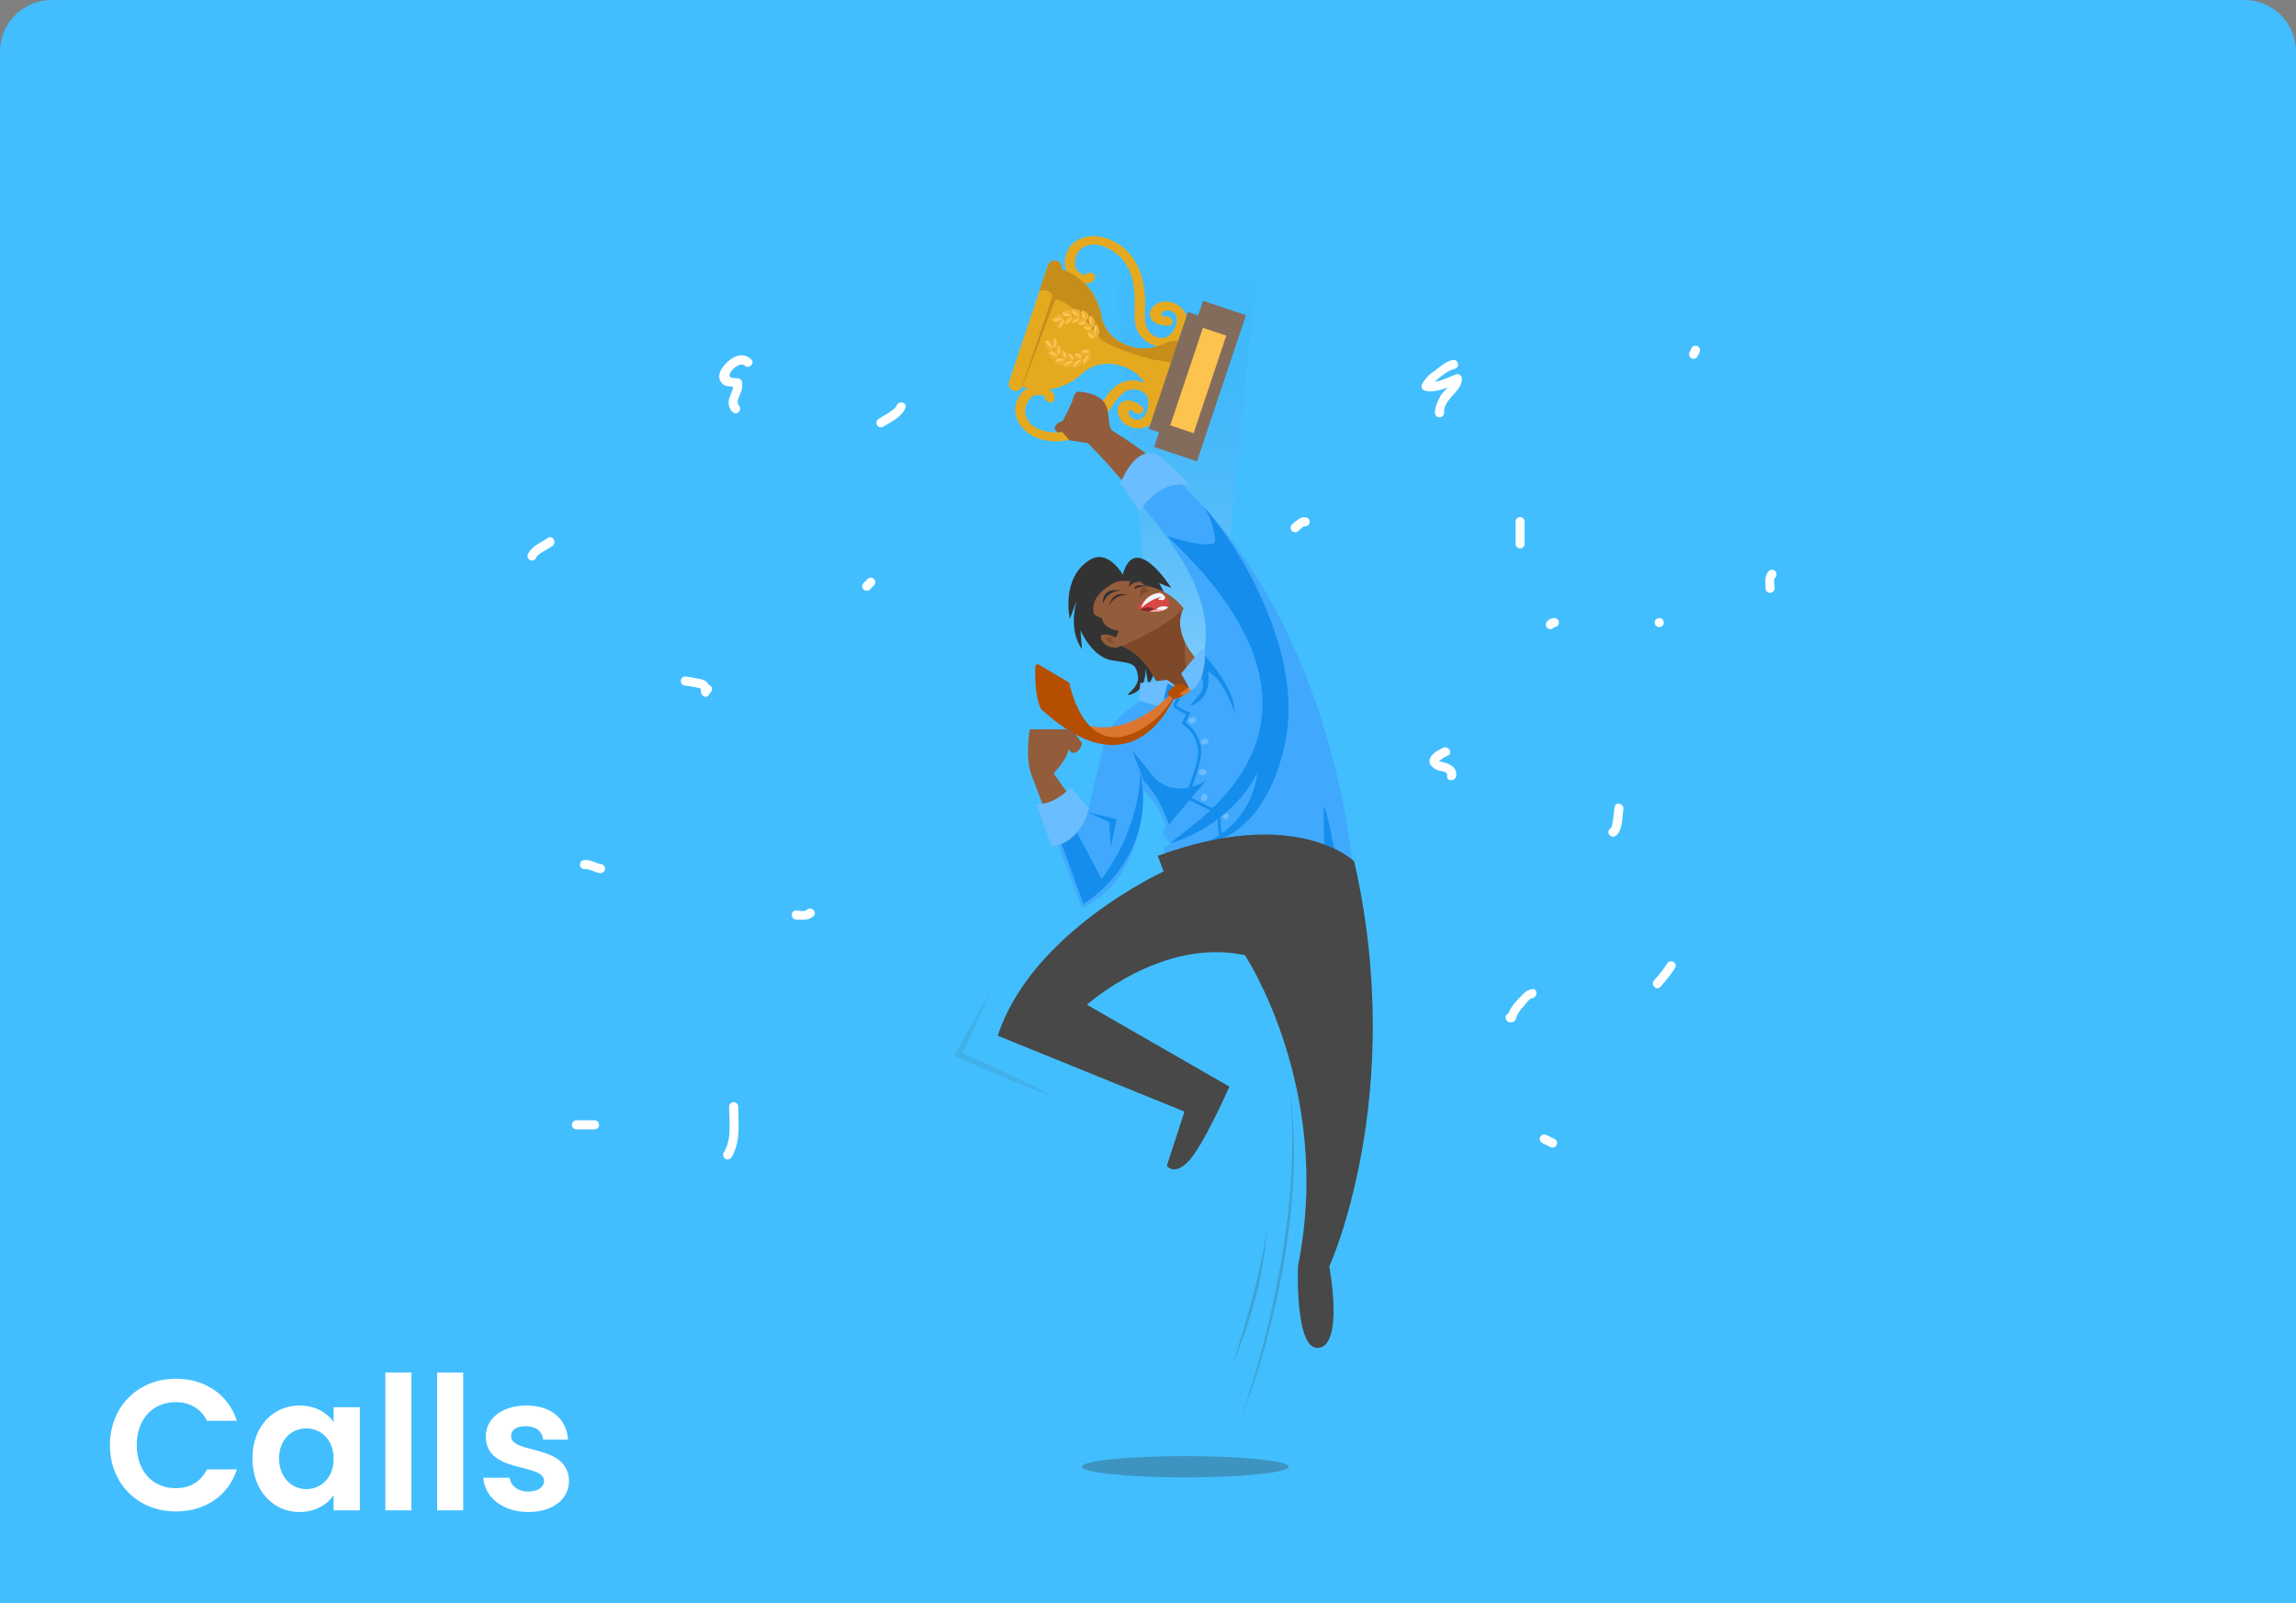 <svg width="222" height="155" viewBox="0 0 222 155" fill="none" xmlns="http://www.w3.org/2000/svg">
<rect x="0" y="0" width="222" height="155" fill="#808080" stroke="none"/>
<path d="M0 5C0 2.239 2.239 0 5 0H217C219.761 0 222 2.239 222 5V155H0V5Z" fill="#42BEFE"/>
<path d="M10.63 139.7C10.63 143.462 13.384 146.108 17.002 146.108C19.792 146.108 22.06 144.632 22.906 142.04H20.008C19.414 143.264 18.334 143.858 16.984 143.858C14.788 143.858 13.222 142.238 13.222 139.7C13.222 137.144 14.788 135.542 16.984 135.542C18.334 135.542 19.414 136.136 20.008 137.342H22.906C22.06 134.768 19.792 133.274 17.002 133.274C13.384 133.274 10.63 135.938 10.63 139.7ZM24.41 140.978C24.41 144.092 26.426 146.162 28.946 146.162C30.53 146.162 31.664 145.406 32.258 144.542V146H34.796V136.028H32.258V137.45C31.664 136.622 30.566 135.866 28.964 135.866C26.426 135.866 24.41 137.864 24.41 140.978ZM32.258 141.014C32.258 142.904 30.998 143.948 29.612 143.948C28.262 143.948 26.984 142.868 26.984 140.978C26.984 139.088 28.262 138.08 29.612 138.08C30.998 138.08 32.258 139.124 32.258 141.014ZM37.258 146H39.778V132.68H37.258V146ZM42.267 146H44.787V132.68H42.267V146ZM55.017 143.156C54.945 139.502 49.419 140.636 49.419 138.818C49.419 138.242 49.905 137.864 50.841 137.864C51.831 137.864 52.443 138.386 52.515 139.16H54.927C54.783 137.18 53.325 135.866 50.913 135.866C48.447 135.866 46.971 137.198 46.971 138.854C46.971 142.508 52.605 141.374 52.605 143.156C52.605 143.732 52.065 144.182 51.075 144.182C50.067 144.182 49.365 143.606 49.275 142.85H46.737C46.845 144.704 48.591 146.162 51.093 146.162C53.523 146.162 55.017 144.866 55.017 143.156Z" fill="white"/>
<path d="M86.695 39.199C86.582 39.491 86.16 39.737 85.909 39.907C85.596 40.114 85.271 40.301 84.95 40.492C84.467 40.784 84.906 41.544 85.391 41.249C86.154 40.787 87.201 40.31 87.544 39.427C87.746 38.906 86.9 38.678 86.695 39.199Z" fill="white"/>
<path d="M69.96 35.398C69.629 35.816 69.375 36.349 69.667 36.86C69.96 37.372 70.404 37.343 70.893 37.378C70.846 37.834 70.513 38.311 70.466 38.75C70.435 38.944 70.452 39.143 70.515 39.329C70.577 39.515 70.684 39.684 70.826 39.82C71.215 40.233 71.835 39.61 71.448 39.2C71.118 38.852 71.571 38.165 71.677 37.811C71.776 37.51 71.796 37.189 71.735 36.878C71.715 36.808 71.678 36.745 71.627 36.694C71.576 36.643 71.512 36.605 71.443 36.586C71.045 36.501 70.317 36.682 70.609 36.036C70.776 35.664 71.612 34.971 72.01 35.348C72.408 35.726 73.043 35.117 72.633 34.728C71.721 33.877 70.597 34.591 69.96 35.398Z" fill="white"/>
<path d="M140.791 36.182C140.25 36.389 139.446 36.79 138.744 36.916C139.294 36.331 140.115 35.784 140.668 35.646C141.221 35.509 140.984 34.664 140.434 34.801C139.732 34.977 139.241 35.456 138.679 35.88C138.191 36.187 137.789 36.613 137.509 37.117C137.476 37.175 137.457 37.24 137.452 37.307C137.448 37.374 137.458 37.441 137.483 37.502C137.508 37.564 137.547 37.62 137.597 37.665C137.646 37.709 137.706 37.742 137.77 37.761C138.475 37.942 139.255 37.723 139.984 37.448C139.742 37.673 139.524 37.922 139.332 38.191C139.039 38.694 138.747 39.311 138.747 39.902C138.747 40.493 139.647 40.469 139.624 39.902C139.568 38.489 141.379 37.898 141.352 36.603C141.352 36.535 141.336 36.468 141.305 36.407C141.274 36.347 141.23 36.294 141.176 36.253C141.122 36.213 141.059 36.185 140.992 36.172C140.925 36.16 140.856 36.163 140.791 36.182V36.182Z" fill="white"/>
<path d="M147.416 52.577V50.43C147.416 50.314 147.37 50.202 147.288 50.12C147.206 50.037 147.094 49.991 146.978 49.991C146.861 49.991 146.75 50.037 146.668 50.12C146.585 50.202 146.539 50.314 146.539 50.43V52.577C146.539 52.693 146.585 52.805 146.668 52.887C146.75 52.969 146.861 53.015 146.978 53.015C147.094 53.015 147.206 52.969 147.288 52.887C147.37 52.805 147.416 52.693 147.416 52.577Z" fill="white"/>
<path d="M150.294 59.742C150.161 59.742 150.029 59.77 149.908 59.825C149.788 59.881 149.681 59.962 149.595 60.064C149.515 60.148 149.471 60.26 149.471 60.375C149.471 60.491 149.515 60.603 149.595 60.687C149.678 60.768 149.789 60.813 149.905 60.813C150.02 60.813 150.132 60.768 150.215 60.687C150.232 60.664 150.25 60.643 150.27 60.623H150.294C150.41 60.623 150.522 60.576 150.604 60.494C150.686 60.412 150.732 60.3 150.732 60.184C150.732 60.068 150.686 59.956 150.604 59.874C150.522 59.791 150.41 59.745 150.294 59.745V59.742Z" fill="white"/>
<path d="M68.536 66.214C68.436 66.002 68.262 65.832 68.047 65.738C67.799 65.65 67.54 65.592 67.278 65.565C66.943 65.481 66.602 65.424 66.257 65.395C65.693 65.395 65.693 66.273 66.257 66.273C66.606 66.311 66.952 66.37 67.293 66.451C67.53 66.486 67.819 66.475 67.772 66.785C67.717 67.159 68.196 67.598 68.506 67.212C68.605 67.091 68.696 66.965 68.781 66.835C68.817 66.78 68.839 66.717 68.845 66.652C68.852 66.587 68.842 66.522 68.818 66.461C68.794 66.4 68.756 66.346 68.707 66.303C68.658 66.261 68.599 66.23 68.536 66.214V66.214Z" fill="white"/>
<path d="M83.883 55.97L83.494 56.362C83.413 56.444 83.367 56.556 83.367 56.672C83.367 56.788 83.413 56.899 83.494 56.982C83.578 57.062 83.689 57.106 83.804 57.106C83.92 57.106 84.031 57.062 84.114 56.982C84.243 56.85 84.375 56.721 84.503 56.593C84.544 56.552 84.577 56.504 84.599 56.45C84.621 56.397 84.633 56.34 84.633 56.282C84.633 56.225 84.622 56.167 84.6 56.114C84.578 56.061 84.546 56.012 84.505 55.971C84.464 55.93 84.416 55.898 84.362 55.876C84.309 55.853 84.252 55.842 84.194 55.842C84.137 55.842 84.079 55.853 84.026 55.875C83.973 55.897 83.924 55.929 83.883 55.97V55.97Z" fill="white"/>
<path d="M164.163 33.478C164.062 33.421 163.943 33.405 163.83 33.434C163.718 33.464 163.622 33.537 163.563 33.636L163.37 34.025C163.313 34.126 163.298 34.245 163.327 34.358C163.356 34.47 163.427 34.567 163.525 34.628C163.626 34.686 163.746 34.702 163.858 34.672C163.971 34.642 164.068 34.57 164.127 34.47L164.32 34.078C164.377 33.977 164.393 33.858 164.363 33.746C164.334 33.634 164.262 33.538 164.163 33.478V33.478Z" fill="white"/>
<path d="M160.433 59.742C160.316 59.742 160.205 59.788 160.123 59.871C160.04 59.953 159.994 60.065 159.994 60.181C159.994 60.297 160.04 60.409 160.123 60.491C160.205 60.573 160.316 60.62 160.433 60.62C160.549 60.62 160.661 60.573 160.743 60.491C160.825 60.409 160.872 60.297 160.872 60.181C160.872 60.065 160.825 59.953 160.743 59.871C160.661 59.788 160.549 59.742 160.433 59.742Z" fill="white"/>
<path d="M156.122 78.001C156.057 78.367 156.037 78.739 155.984 79.107C155.94 79.426 155.908 79.92 155.648 80.148C155.227 80.525 155.85 81.143 156.271 80.768C156.935 80.183 156.827 79.031 156.967 78.235C157.055 77.683 156.209 77.446 156.122 78.001Z" fill="white"/>
<path d="M139.629 73.711C139.494 73.673 139.359 73.623 139.222 73.591C139.198 73.585 139.175 73.575 139.155 73.562C139.225 73.629 138.953 73.623 139.155 73.562C139.131 73.544 139.105 73.528 139.079 73.515C139.107 73.527 139.133 73.541 139.158 73.559C139.293 73.469 139.423 73.371 139.547 73.266C139.691 73.181 139.842 73.106 139.997 73.041C140.515 72.819 140.067 72.064 139.553 72.284C138.968 72.535 137.856 73.161 138.336 73.963C138.569 74.259 138.905 74.457 139.278 74.515C139.596 74.606 139.974 74.603 139.921 75.001C139.851 75.559 140.728 75.556 140.798 75.001C140.886 74.22 140.281 73.881 139.629 73.711Z" fill="white"/>
<path d="M78.034 87.948C77.797 88.165 77.27 88.022 76.978 88.013C76.414 88.013 76.414 88.89 76.978 88.89C77.543 88.89 78.174 89.01 78.654 88.569C79.075 88.185 78.452 87.565 78.034 87.948Z" fill="white"/>
<path d="M112.721 75.577H116.491L122.992 12H106.219L112.721 75.577Z" fill="url(#paint0_linear)"/>
<path d="M116.491 90.995H112.721L106.219 154.572H122.992L116.491 90.995Z" fill="url(#paint1_linear)"/>
<path d="M108.563 55.551C108.563 55.551 107.153 53.036 105.392 54.112C102.529 55.867 103.444 59.816 103.444 59.816L104.103 58.061C104.103 58.061 103.225 60.839 104.614 62.74L104.468 60.912C104.468 60.912 105.565 63.545 107.539 63.837C109.513 64.13 109.806 64.13 110.025 65.299C110.244 66.469 108.639 67.247 109.148 67.165C110.938 66.873 110.756 64.606 110.756 64.606L111.049 66.25C111.049 66.25 113.315 61.863 113.169 59.816C113.086 58.599 112.71 57.419 112.072 56.379L113.242 56.818C113.242 56.818 109.733 51.238 108.563 55.551Z" fill="#333333"/>
<path d="M106.836 61.652C105.897 59.956 104.469 58.06 107.807 56.306C108.345 56.013 109.617 56.241 110.123 56.221C110.474 56.221 110.515 56.578 110.831 56.627C112.258 56.883 113.543 57.654 114.44 58.794C114.44 58.794 112.325 62.012 118.607 66.124C119.341 66.603 114.1 74.813 113.583 71.774C111.828 61.427 107.4 62.67 106.836 61.652Z" fill="#935C3B"/>
<path d="M112.291 57.333C112.291 57.333 111.267 57.04 110.127 58.546C110.099 58.58 110.081 58.619 110.072 58.661C110.064 58.704 110.066 58.748 110.078 58.789C110.091 58.83 110.113 58.868 110.143 58.898C110.174 58.929 110.211 58.952 110.252 58.964C110.976 59.196 111.752 59.209 112.484 59.002C113.97 58.473 112.291 57.333 112.291 57.333Z" fill="#D84744"/>
<path d="M110.254 58.95C110.254 58.95 110.254 58.95 110.236 58.95C110.452 58.795 110.711 58.712 110.976 58.713C111.152 58.711 111.326 58.747 111.486 58.818C111.647 58.889 111.79 58.994 111.906 59.125C111.349 59.173 110.788 59.114 110.254 58.95V58.95Z" fill="#822A2A"/>
<path d="M110.343 58.769C110.343 58.769 111.343 57.795 112.413 57.695C112.413 57.695 111.44 57.988 112.463 58.014C112.463 58.014 112.756 57.868 112.609 57.622C112.518 57.535 112.42 57.453 112.317 57.38C112.252 57.33 112.17 57.307 112.089 57.315C111.683 57.347 111.298 57.504 110.985 57.765C110.672 58.025 110.448 58.376 110.343 58.769V58.769Z" fill="#EEF9F9"/>
<path d="M112.969 58.701C112.829 58.83 112.662 58.925 112.48 58.979C112.29 59.042 112.094 59.084 111.895 59.105V59.105C111.895 59.105 111.732 58.959 111.933 58.774C112.087 58.679 112.262 58.622 112.442 58.609C112.622 58.596 112.803 58.628 112.969 58.701Z" fill="#EEF9F9"/>
<path d="M112.479 58.988C112.033 59.13 111.562 59.173 111.098 59.114C111.381 58.972 111.694 58.9 112.011 58.904C112.188 58.903 112.365 58.925 112.537 58.968L112.479 58.988Z" fill="#FFABAB"/>
<path d="M114.573 62.079C114.324 64.481 115.678 69.76 116 70.97L115.871 71.12L113.163 69.704C111.929 64.586 109.946 63.097 108.51 62.457C109.054 62.208 109.612 61.945 110.171 61.67C113.534 60.012 114.438 58.78 114.438 58.78C114.438 58.78 113.59 60.082 114.573 62.079Z" fill="#7E4929"/>
<path d="M106.809 61.158C106.809 61.158 106.101 61.328 106.636 62.059C107.171 62.79 108.83 62.814 108.417 61.889C108.005 60.965 106.809 61.158 106.809 61.158Z" fill="#935C3B"/>
<path d="M109.002 57.55C109.002 57.55 107.613 56.892 107.209 58.646C107.34 58.288 107.589 57.985 107.914 57.785C108.24 57.586 108.623 57.503 109.002 57.55Z" fill="#3F2C2C"/>
<path d="M108.418 57.11C108.418 57.11 106.467 56.598 106.663 58.403C106.757 58.015 106.985 57.674 107.305 57.437C107.626 57.201 108.02 57.085 108.418 57.11V57.11Z" fill="#333333"/>
<path d="M110.33 56.198C110.33 56.198 109.233 56.245 109.16 56.856C109.169 56.856 109.002 55.578 110.33 56.198Z" fill="#333333"/>
<path d="M109.686 57.041C109.686 57.041 109.537 56.242 110.926 56.73C110.926 56.748 110.037 56.575 109.686 57.041Z" fill="#3F2C2C"/>
<path d="M110.517 57.075L110.748 56.861C110.748 56.861 110.646 56.598 110.026 56.838C109.697 56.982 109.33 57.014 108.982 56.929L110.116 57.751L110.517 57.075Z" fill="#935C3B"/>
<path d="M111.102 57.166L110.748 56.873C110.715 56.845 110.676 56.825 110.634 56.816C110.592 56.807 110.549 56.809 110.508 56.821C110.466 56.833 110.429 56.856 110.399 56.886C110.369 56.917 110.347 56.955 110.335 56.996L110.116 57.763C110.372 57.463 110.718 57.254 111.102 57.166V57.166Z" fill="#7E4929"/>
<path d="M106.956 61.48C106.956 61.48 106.844 62.155 107.795 62.155C107.795 62.155 107.339 61.956 107.429 61.772C107.52 61.588 107.777 61.608 107.777 61.608C107.777 61.608 107.301 61.57 107.266 61.681C107.243 61.764 107.237 61.851 107.248 61.936L106.956 61.48Z" fill="#7E4929"/>
<path d="M108.16 60.986C108.16 60.986 106.698 60.805 106.552 59.781C106.165 59.651 105.812 59.438 105.516 59.158C105.063 58.728 106.297 61.536 106.297 61.536C106.297 61.536 106.59 61.024 107.906 61.609L108.16 60.986Z" fill="#333333"/>
<path d="M105.875 26.915C105.503 27.637 104.456 27.5 103.751 26.968C103.447 26.731 103.215 26.414 103.082 26.052C102.948 25.69 102.919 25.298 102.997 24.921C103.289 23.081 105.451 22.288 107.457 23.215C110.019 24.417 110.654 26.88 110.724 29.065C110.759 30.141 110.294 32.106 111.935 32.604C112.97 32.917 113.491 32.066 113.716 31.378C113.865 30.916 113.844 30.208 113.113 30.033C112.382 29.857 111.894 30.656 112.771 30.638C112.727 30.893 112.686 31.147 112.642 31.402L112.49 31.323C111.905 31.03 112.429 30.349 112.999 30.641L113.151 30.72C113.232 30.757 113.297 30.819 113.339 30.897C113.38 30.975 113.395 31.064 113.38 31.151C113.365 31.238 113.322 31.318 113.258 31.378C113.193 31.438 113.11 31.475 113.023 31.483C112.335 31.483 111.426 31.317 111.215 30.606C111.019 29.939 111.677 29.308 112.356 29.17C112.761 29.105 113.176 29.155 113.554 29.315C113.932 29.474 114.257 29.736 114.494 30.071C115.041 30.875 114.71 31.796 114.269 32.487C114.057 32.864 113.731 33.166 113.337 33.346C112.943 33.527 112.503 33.578 112.078 33.493C111.624 33.43 111.193 33.255 110.823 32.983C110.454 32.711 110.159 32.352 109.963 31.937C109.548 30.98 109.75 29.927 109.721 28.965C109.68 27.658 109.516 26.19 108.504 25.049C107.574 23.999 105.755 23.081 104.55 24.049C104.356 24.215 104.2 24.421 104.094 24.654C103.988 24.886 103.934 25.139 103.936 25.394C103.921 25.644 103.981 25.892 104.108 26.108C104.178 26.207 104.851 26.693 104.907 26.596C105.149 26.12 106.106 26.436 105.86 26.915H105.875Z" fill="#E5A920"/>
<path d="M97.531 37.011L99.189 32.069L99.718 30.489L101.365 25.544C101.441 25.403 101.565 25.294 101.714 25.235C101.863 25.177 102.028 25.173 102.18 25.224C102.332 25.275 102.461 25.378 102.544 25.514C102.628 25.651 102.661 25.812 102.637 25.971L102.62 26.029C103.797 26.405 104.818 27.158 105.524 28.173C106.015 28.889 106.346 29.703 106.495 30.559C106.697 31.826 107.703 32.964 109.127 33.437L109.218 33.47C110.109 33.779 111.081 33.771 111.967 33.446L112.914 33.078C113.349 32.922 113.825 32.922 114.26 33.078L113.567 35.142L113.037 36.722L112.347 38.787C111.908 38.645 111.53 38.355 111.28 37.968L110.744 37.09C110.233 36.297 109.463 35.705 108.565 35.414L108.475 35.385C107.059 34.911 105.571 35.213 104.646 36.102C104.012 36.694 103.258 37.144 102.435 37.421C101.259 37.803 99.99 37.789 98.823 37.38V37.38L98.803 37.438C98.726 37.579 98.603 37.688 98.453 37.746C98.304 37.805 98.139 37.809 97.988 37.758C97.836 37.707 97.707 37.604 97.623 37.468C97.54 37.331 97.507 37.17 97.531 37.011V37.011Z" fill="#E5A920"/>
<path d="M106.477 32.806C105.992 32.314 105.17 31.191 104.702 30.653C103.985 29.869 103.092 29.268 102.096 28.898C101.97 28.849 98.923 37.506 98.791 37.462L101.716 28.758L101.73 28.714C101.804 28.492 101.581 28.217 101.227 28.1C100.873 27.983 100.534 28.065 100.458 28.287L101.365 25.544C101.441 25.403 101.565 25.294 101.714 25.235C101.863 25.177 102.028 25.173 102.18 25.224C102.332 25.275 102.461 25.378 102.544 25.514C102.628 25.651 102.661 25.812 102.637 25.971L102.62 26.029C103.797 26.405 104.818 27.158 105.524 28.173C106.015 28.889 106.346 29.703 106.495 30.559C106.697 31.826 107.703 32.964 109.127 33.437L109.218 33.47C110.109 33.779 111.081 33.771 111.967 33.446L112.914 33.078C113.349 32.922 113.825 32.922 114.26 33.078L113.572 35.125C112.875 34.96 112.168 34.839 111.455 34.762C111.455 34.762 107.279 33.619 106.477 32.806Z" fill="#C68D1A"/>
<path d="M101.949 38.629C102.089 37.831 101.162 37.319 100.287 37.307C99.899 37.311 99.519 37.424 99.192 37.635C98.865 37.845 98.604 38.143 98.439 38.495C97.562 40.142 98.799 42.084 100.969 42.543C103.741 43.128 105.73 41.542 107.111 39.84C107.798 39.004 108.599 37.153 110.208 37.737C111.223 38.112 111.126 39.106 110.892 39.785C110.734 40.244 110.307 40.785 109.6 40.498C108.892 40.212 109.015 39.27 109.705 39.814L110.062 39.13L109.892 39.097C109.257 38.989 109.257 39.837 109.892 39.949L110.062 39.978C110.148 39.997 110.238 39.987 110.318 39.95C110.398 39.912 110.464 39.85 110.504 39.771C110.545 39.693 110.559 39.603 110.543 39.516C110.528 39.429 110.484 39.35 110.418 39.29C109.88 38.866 109.044 38.46 108.447 38.901C107.851 39.343 108.032 40.218 108.494 40.735C108.777 41.031 109.138 41.241 109.535 41.342C109.932 41.443 110.35 41.43 110.74 41.306C111.664 40.993 111.954 40.057 112.018 39.241C112.077 38.811 111.998 38.374 111.792 37.993C111.587 37.611 111.266 37.305 110.875 37.117C110.473 36.894 110.022 36.773 109.563 36.768C109.103 36.762 108.649 36.871 108.242 37.085C107.336 37.597 106.862 38.547 106.26 39.308C105.438 40.329 104.423 41.402 102.928 41.7C101.554 41.993 99.55 41.615 99.173 40.118C99.116 39.869 99.115 39.61 99.17 39.36C99.225 39.11 99.335 38.876 99.492 38.673C99.632 38.466 99.829 38.304 100.059 38.208C100.173 38.17 101.01 38.179 100.989 38.299C100.899 38.825 101.849 39.15 101.943 38.618L101.949 38.629Z" fill="#E5A920"/>
<path d="M104.4 30.598C104.4 30.598 104.599 30.285 104.418 30.051C104.237 29.817 103.698 29.867 103.701 29.879C103.987 30.061 104.226 30.307 104.4 30.598V30.598Z" fill="#EFB135"/>
<path d="M103.804 30.394C103.984 30.498 104.183 30.568 104.389 30.598C104.219 30.309 103.985 30.063 103.704 29.879C103.704 29.879 103.599 30.227 103.804 30.394Z" fill="#FCC34F"/>
<path d="M104.385 30.648C104.361 30.835 104.266 31.006 104.119 31.124C103.958 31.194 103.78 31.217 103.607 31.192C103.827 30.96 104.091 30.775 104.385 30.648V30.648Z" fill="#FCC34F"/>
<path d="M103.774 30.668C103.865 30.613 103.97 30.582 104.076 30.578C104.183 30.575 104.29 30.599 104.385 30.648C104.091 30.775 103.827 30.96 103.607 31.192C103.595 31.097 103.604 31.002 103.633 30.912C103.661 30.821 103.709 30.738 103.774 30.668V30.668Z" fill="#EFB135"/>
<path d="M103.618 30.513C103.618 30.513 103.735 30.154 103.493 30.013C103.25 29.873 102.709 30.142 102.718 30.154C103.045 30.189 103.357 30.313 103.618 30.513V30.513Z" fill="#EFB135"/>
<path d="M102.959 30.572C103.18 30.589 103.403 30.569 103.617 30.513C103.355 30.313 103.044 30.189 102.716 30.153C102.716 30.153 102.705 30.507 102.959 30.572Z" fill="#FCC34F"/>
<path d="M103.615 30.565C103.639 30.755 103.588 30.946 103.472 31.098C103.328 31.224 103.157 31.316 102.972 31.367C103.139 31.064 103.356 30.793 103.615 30.565V30.565Z" fill="#FCC34F"/>
<path d="M103.001 30.829C103.077 30.742 103.172 30.674 103.278 30.628C103.385 30.583 103.5 30.561 103.615 30.566C103.356 30.794 103.138 31.065 102.972 31.367C102.933 31.282 102.916 31.188 102.921 31.095C102.926 31.001 102.953 30.91 103.001 30.829V30.829Z" fill="#EFB135"/>
<path d="M102.798 30.756C102.798 30.756 102.822 30.384 102.532 30.364C102.243 30.343 101.751 30.838 101.76 30.849C102.091 30.723 102.45 30.691 102.798 30.756V30.756Z" fill="#EFB135"/>
<path d="M102.129 31.104C102.366 31.017 102.591 30.9 102.799 30.756C102.451 30.691 102.091 30.724 101.761 30.85C101.776 30.932 101.824 31.005 101.893 31.053C101.962 31.1 102.047 31.119 102.129 31.104V31.104Z" fill="#FCC34F"/>
<path d="M102.81 30.803C102.849 30.887 102.869 30.979 102.869 31.072C102.869 31.165 102.849 31.256 102.81 31.341C102.688 31.523 102.535 31.683 102.359 31.815C102.456 31.456 102.608 31.114 102.81 30.803V30.803Z" fill="#FCC34F"/>
<path d="M102.243 31.317C102.362 31.082 102.564 30.898 102.811 30.803C102.607 31.114 102.454 31.456 102.357 31.815C102.291 31.753 102.245 31.672 102.224 31.584C102.204 31.495 102.21 31.402 102.243 31.317V31.317Z" fill="#EFB135"/>
<path d="M105.885 32.598C105.982 32.592 106.073 32.552 106.144 32.486C106.215 32.419 106.259 32.329 106.271 32.233C106.305 31.914 106.235 31.593 106.072 31.317C106.074 31.751 106.011 32.183 105.885 32.598V32.598Z" fill="#EFB135"/>
<path d="M105.751 31.779C105.76 32.056 105.801 32.331 105.871 32.598C105.998 32.183 106.061 31.751 106.059 31.317C105.971 31.361 105.897 31.426 105.843 31.507C105.789 31.588 105.758 31.682 105.751 31.779Z" fill="#FCC34F"/>
<path d="M105.842 32.616C105.842 32.616 105.579 32.798 105.4 32.637C105.277 32.482 105.185 32.306 105.128 32.116C105.411 32.206 105.66 32.381 105.842 32.616Z" fill="#FCC34F"/>
<path d="M105.561 31.934C105.795 32.043 105.854 32.613 105.854 32.616C105.672 32.38 105.423 32.206 105.14 32.116C105.14 32.116 105.342 31.823 105.561 31.934Z" fill="#EFB135"/>
<path d="M105.598 31.662C105.688 31.619 105.763 31.552 105.815 31.467C105.867 31.383 105.893 31.285 105.89 31.185C105.845 30.905 105.69 30.654 105.46 30.486C105.573 30.868 105.619 31.265 105.598 31.662V31.662Z" fill="#EFB135"/>
<path d="M105.275 31.011C105.352 31.239 105.46 31.456 105.597 31.654C105.617 31.259 105.571 30.864 105.459 30.484C105.39 30.552 105.336 30.634 105.304 30.726C105.272 30.817 105.262 30.915 105.275 31.011V31.011Z" fill="#FCC34F"/>
<path d="M105.562 31.695C105.562 31.695 105.349 31.967 105.133 31.911C104.916 31.856 104.741 31.596 104.735 31.596C105.015 31.549 105.302 31.583 105.562 31.695Z" fill="#FCC34F"/>
<path d="M105.117 31.241C105.374 31.241 105.573 31.692 105.564 31.695C105.305 31.579 105.017 31.54 104.736 31.583C104.736 31.583 104.877 31.238 105.117 31.241Z" fill="#EFB135"/>
<path d="M105.083 30.986C105.155 30.919 105.208 30.833 105.236 30.739C105.265 30.644 105.267 30.544 105.244 30.448C105.139 30.126 104.645 29.986 104.645 29.998C104.854 30.296 105.003 30.631 105.083 30.986V30.986Z" fill="#EFB135"/>
<path d="M104.601 30.552C104.734 30.726 104.897 30.874 105.084 30.988C105.003 30.633 104.854 30.297 104.645 29.999C104.595 30.081 104.564 30.174 104.557 30.27C104.549 30.366 104.564 30.463 104.601 30.552V30.552Z" fill="#FCC34F"/>
<path d="M105.053 31.031C105.053 31.031 104.912 31.359 104.687 31.4C104.519 31.405 104.353 31.36 104.21 31.271C104.468 31.126 104.757 31.044 105.053 31.031Z" fill="#FCC34F"/>
<path d="M104.499 30.811C104.753 30.709 105.066 31.025 105.054 31.031C104.759 31.043 104.47 31.125 104.212 31.271C104.212 31.271 104.256 30.908 104.499 30.811Z" fill="#EFB135"/>
<path d="M102.992 34.812C102.992 34.812 102.96 35.181 102.676 35.26C102.393 35.339 101.992 34.968 102.001 34.968C102.339 34.994 102.678 34.941 102.992 34.812V34.812Z" fill="#EFB135"/>
<path d="M102.393 34.607C102.603 34.633 102.807 34.7 102.992 34.803C102.678 34.931 102.339 34.983 102.001 34.956C102.001 34.956 102.129 34.619 102.393 34.607Z" fill="#FCC34F"/>
<path d="M103.008 34.754C103.1 34.59 103.125 34.396 103.079 34.213C102.993 34.06 102.867 33.935 102.713 33.851C102.75 34.169 102.85 34.476 103.008 34.754V34.754Z" fill="#FCC34F"/>
<path d="M102.535 34.368C102.599 34.661 103.012 34.766 103.012 34.754C102.855 34.476 102.755 34.168 102.719 33.851C102.653 33.918 102.602 34 102.57 34.089C102.538 34.178 102.526 34.274 102.535 34.368Z" fill="#EFB135"/>
<path d="M102.316 34.4C102.316 34.4 102.191 34.757 101.913 34.722C101.635 34.687 101.366 34.137 101.378 34.137C101.662 34.306 101.986 34.397 102.316 34.4V34.4Z" fill="#EFB135"/>
<path d="M101.825 33.956C102.013 34.074 102.18 34.225 102.316 34.4C101.986 34.398 101.662 34.31 101.378 34.143C101.378 34.143 101.582 33.856 101.825 33.956Z" fill="#FCC34F"/>
<path d="M102.345 34.356C102.476 34.217 102.551 34.035 102.553 33.844C102.512 33.656 102.431 33.48 102.316 33.326C102.265 33.668 102.275 34.017 102.345 34.356Z" fill="#FCC34F"/>
<path d="M102.01 33.775C102.018 33.891 102.052 34.004 102.11 34.105C102.168 34.206 102.248 34.293 102.344 34.36C102.273 34.021 102.263 33.672 102.315 33.33C102.232 33.374 102.161 33.438 102.108 33.515C102.055 33.593 102.022 33.682 102.01 33.775Z" fill="#EFB135"/>
<path d="M101.807 33.713C101.807 33.713 101.602 34.023 101.359 33.865C101.116 33.707 101.02 33.014 101.035 33.011C101.223 33.311 101.49 33.553 101.807 33.713V33.713Z" fill="#EFB135"/>
<path d="M101.482 33.031C101.618 33.244 101.727 33.473 101.807 33.713C101.49 33.553 101.223 33.311 101.035 33.011C101.065 32.983 101.101 32.961 101.14 32.947C101.179 32.932 101.221 32.926 101.263 32.928C101.304 32.93 101.345 32.94 101.383 32.958C101.42 32.975 101.454 33.001 101.482 33.031V33.031Z" fill="#FCC34F"/>
<path d="M101.845 33.681C101.928 33.638 102 33.577 102.056 33.502C102.112 33.428 102.151 33.342 102.17 33.251C102.18 33.032 102.154 32.812 102.094 32.602C101.954 32.946 101.87 33.31 101.845 33.681Z" fill="#FCC34F"/>
<path d="M101.702 32.929C101.656 33.189 101.707 33.456 101.845 33.681C101.87 33.31 101.954 32.946 102.094 32.602C102.003 32.612 101.918 32.648 101.848 32.706C101.779 32.764 101.728 32.842 101.702 32.929V32.929Z" fill="#EFB135"/>
<path d="M105.381 34.102C105.454 34.165 105.503 34.252 105.518 34.348C105.534 34.444 105.515 34.542 105.466 34.625C105.303 34.901 105.055 35.116 104.758 35.236C105.021 34.891 105.231 34.509 105.381 34.102V34.102Z" fill="#EFB135"/>
<path d="M104.79 34.681C104.963 34.465 105.159 34.269 105.375 34.096C105.225 34.503 105.015 34.885 104.752 35.23C104.71 35.143 104.691 35.047 104.698 34.95C104.705 34.854 104.736 34.761 104.79 34.681V34.681Z" fill="#FCC34F"/>
<path d="M105.355 34.064C105.355 34.064 105.256 33.772 105.016 33.772C104.825 33.819 104.645 33.904 104.487 34.023C104.766 34.124 105.068 34.139 105.355 34.064V34.064Z" fill="#FCC34F"/>
<path d="M104.721 34.438C104.975 34.49 105.364 34.069 105.355 34.063C105.066 34.143 104.76 34.132 104.478 34.031C104.478 34.031 104.481 34.391 104.721 34.438Z" fill="#EFB135"/>
<path d="M104.585 34.678C104.628 34.766 104.646 34.865 104.636 34.963C104.625 35.06 104.587 35.154 104.526 35.23C104.321 35.424 104.048 35.529 103.766 35.523C104.084 35.289 104.361 35.003 104.585 34.678V34.678Z" fill="#EFB135"/>
<path d="M103.942 34.994C104.138 34.856 104.354 34.75 104.582 34.678C104.359 35.005 104.082 35.293 103.763 35.529C103.748 35.432 103.756 35.333 103.787 35.239C103.818 35.146 103.871 35.062 103.942 34.994V34.994Z" fill="#FCC34F"/>
<path d="M104.582 34.628C104.582 34.628 104.582 34.283 104.371 34.198C104.201 34.16 104.023 34.167 103.857 34.219C104.055 34.421 104.306 34.563 104.582 34.628Z" fill="#FCC34F"/>
<path d="M103.949 34.722C104.154 34.877 104.587 34.637 104.578 34.628C104.303 34.566 104.052 34.427 103.853 34.227C103.853 34.227 103.753 34.576 103.949 34.722Z" fill="#EFB135"/>
<path d="M103.769 34.903C103.786 35.001 103.776 35.1 103.742 35.193C103.708 35.285 103.65 35.367 103.574 35.43C103.456 35.485 103.329 35.514 103.199 35.514C103.07 35.514 102.942 35.485 102.825 35.43C103.172 35.319 103.493 35.14 103.769 34.903V34.903Z" fill="#EFB135"/>
<path d="M103.12 34.961C103.331 34.901 103.551 34.882 103.77 34.903C103.493 35.138 103.173 35.316 102.828 35.426C102.835 35.331 102.865 35.238 102.916 35.157C102.967 35.076 103.037 35.009 103.12 34.961Z" fill="#FCC34F"/>
<path d="M103.772 34.85C103.796 34.764 103.803 34.674 103.791 34.586C103.779 34.497 103.748 34.412 103.701 34.336C103.57 34.231 103.41 34.167 103.242 34.154C103.361 34.425 103.542 34.664 103.772 34.85V34.85Z" fill="#FCC34F"/>
<path d="M103.196 34.692C103.34 34.926 103.781 34.862 103.781 34.85C103.552 34.664 103.37 34.425 103.252 34.154C103.252 34.154 103.062 34.47 103.196 34.692Z" fill="#EFB135"/>
<path d="M111.073 41.461L114.861 30.158L116.736 30.787L112.947 42.09L111.073 41.461Z" fill="#846C5D"/>
<path d="M120.473 30.467L115.736 44.599L111.588 43.208L116.324 29.077L120.473 30.467Z" fill="#846C5D"/>
<path d="M118.571 32.444L115.412 41.87L113.152 41.113L116.311 31.687L118.571 32.444Z" fill="#FCC34F"/>
<path d="M100.87 77.899C101.758 77.711 102.552 77.214 103.107 76.495L105.005 79.168L106.76 71.76C107.283 69.669 109.568 68.013 111.773 66.864C116.716 68.326 116.552 63.843 116.452 62.96C117.409 57.181 113.174 52.264 109.471 47.64L113.633 46.219C129.397 60.608 130.854 84.532 130.854 84.532L111.735 87.369C114.706 83.81 111.343 81.862 113.045 81.663C113.405 81.622 112.527 80.92 112.46 80.593C112.393 80.265 112.767 80.031 112.68 79.756C112.287 78.482 111.554 77.339 110.559 76.451C110.448 85.693 104.613 87.758 104.613 87.758L100.87 77.899Z" fill="#40A9FD"/>
<path d="M115.201 69.359C115.283 69.322 115.378 69.318 115.463 69.349C115.549 69.379 115.619 69.442 115.66 69.523C115.707 69.678 115.578 69.854 115.367 69.918C115.284 69.954 115.19 69.958 115.104 69.927C115.019 69.895 114.949 69.833 114.908 69.751C114.896 69.661 114.92 69.569 114.975 69.496C115.029 69.423 115.11 69.374 115.201 69.359V69.359ZM116.101 71.799C116.1 71.711 116.128 71.625 116.18 71.554C116.232 71.483 116.305 71.431 116.389 71.406C116.473 71.38 116.563 71.382 116.645 71.412C116.728 71.442 116.799 71.497 116.847 71.57C116.894 71.725 116.768 71.901 116.555 71.965C116.472 71.999 116.38 72.001 116.296 71.97C116.212 71.939 116.142 71.878 116.101 71.799V71.799ZM116.283 74.355C116.499 74.355 116.675 74.483 116.675 74.647C116.675 74.811 116.499 74.94 116.283 74.94C116.066 74.94 115.894 74.808 115.894 74.647C115.894 74.486 116.078 74.355 116.283 74.355ZM116.575 76.709C116.645 76.763 116.695 76.839 116.718 76.924C116.741 77.01 116.736 77.1 116.703 77.182C116.67 77.264 116.611 77.333 116.535 77.379C116.459 77.424 116.371 77.444 116.283 77.434C116.205 77.388 116.148 77.312 116.124 77.225C116.1 77.137 116.111 77.043 116.154 76.963C116.176 76.874 116.233 76.797 116.312 76.749C116.391 76.701 116.486 76.687 116.575 76.709V76.709ZM118.371 78.645C118.404 78.624 118.441 78.61 118.48 78.603C118.519 78.597 118.559 78.599 118.597 78.608C118.636 78.617 118.672 78.634 118.703 78.658C118.735 78.682 118.761 78.712 118.781 78.746C118.801 78.78 118.813 78.818 118.818 78.857C118.823 78.896 118.82 78.936 118.809 78.974C118.798 79.011 118.779 79.047 118.754 79.077C118.729 79.108 118.698 79.133 118.663 79.151C118.63 79.172 118.593 79.187 118.554 79.193C118.515 79.199 118.475 79.198 118.437 79.189C118.399 79.179 118.363 79.162 118.331 79.138C118.299 79.115 118.273 79.085 118.253 79.051C118.234 79.017 118.221 78.979 118.216 78.94C118.211 78.9 118.215 78.861 118.226 78.823C118.237 78.785 118.255 78.75 118.28 78.719C118.305 78.689 118.336 78.663 118.371 78.645Z" fill="#6ABDFF"/>
<path d="M118.59 81.453L118.66 81.16C118.04 81.005 118.002 79.698 118.04 79.195V79.139L117.25 78.115L117.218 78.098C117.201 78.098 115.463 77.297 115.045 77.013C114.949 76.902 115.218 76.15 115.417 75.6C115.753 74.659 116.174 73.486 116.133 72.523C116.103 71.993 115.953 71.476 115.694 71.012C115.435 70.548 115.074 70.149 114.639 69.844L115.089 68.862L114.94 68.809C114.544 68.665 114.165 68.477 113.811 68.248C113.794 68.236 113.781 68.221 113.771 68.203C113.761 68.185 113.756 68.165 113.755 68.145C113.755 67.993 113.989 67.759 114.104 67.671L113.925 67.44C113.878 67.478 113.466 67.806 113.463 68.142C113.463 68.207 113.478 68.271 113.507 68.329C113.536 68.386 113.578 68.437 113.63 68.476C113.959 68.703 114.316 68.887 114.691 69.026L114.264 69.953L114.375 70.023C114.796 70.302 115.146 70.673 115.399 71.109C115.653 71.544 115.803 72.032 115.838 72.535C115.876 73.439 115.466 74.582 115.139 75.501C114.791 76.472 114.58 77.057 114.879 77.256C115.294 77.534 116.809 78.235 117.06 78.35L117.736 79.227C117.727 79.56 117.686 81.227 118.59 81.453Z" fill="#158DED"/>
<path d="M102.714 77.805L106.516 84.971C110.465 79.633 110.245 74.588 110.245 74.588C112 83.143 104.761 87.383 104.761 87.383L101.617 78.756L102.714 77.805Z" fill="#158DED"/>
<path d="M129.375 83.848C129.278 85.018 128.109 83.359 128.109 83.359C128.109 83.359 127.913 78.584 128.012 77.999C128.112 77.414 129.375 83.848 129.375 83.848Z" fill="#158DED"/>
<path d="M113.289 81.508C113.406 80.461 133.276 70.929 112.85 51.822C112.85 51.822 117.568 53.34 117.483 52.211C117.4 51.053 117.018 49.935 116.375 48.968C119.688 52.603 126.102 63.033 124.271 71.734C122.247 81.411 116.348 81.558 116.348 81.558C117.76 80.994 118.992 80.056 119.911 78.845C120.83 77.634 121.402 76.196 121.566 74.684C121.566 74.684 119.627 79.364 113.289 81.508Z" fill="#158DED"/>
<path d="M115.112 68.224C114.819 68.323 116.08 67.221 116.247 66.654C116.363 66.257 116.334 65.832 116.165 65.454C116.411 64.787 116.521 64.077 116.489 63.366C117.185 64.132 119.391 66.73 119.391 68.882C119.391 68.882 118.11 65.264 116.794 64.972C116.788 64.972 117.373 67.458 115.112 68.224Z" fill="#158DED"/>
<path d="M111.124 74.588C113.317 77.659 116.607 75.466 116.607 75.466L113.025 79.707C113.025 79.707 112.074 76.855 110.612 75.539L109.515 72.614C109.515 72.614 110.662 73.942 111.124 74.588Z" fill="#158DED"/>
<path d="M107.247 79.484L105.2 78.533L107.979 79.191L107.394 81.897L107.247 79.484Z" fill="#158DED"/>
<path d="M113.942 66.727L113.761 66.362L112.772 65.923L111.547 66.379L110.763 67.549C110.763 67.549 112.974 67.605 113.577 67.312C114.179 67.02 113.942 66.727 113.942 66.727Z" fill="#158DED"/>
<path d="M114.561 66.934L112.902 66.057L112.294 68.371L110.136 67.712L110.247 66.031L112.853 65.715L114.561 66.934Z" fill="#6ABDFF"/>
<path d="M113.357 66.908C113.357 66.908 108.531 72.576 103.085 69.286C103.085 69.286 105.314 72.246 107.911 71.699C110.508 71.152 113.175 68.628 113.576 67.239L113.357 66.908Z" fill="#DB7631"/>
<path d="M113.924 66.496C113.924 66.496 110.318 77.413 100.666 68.543C100.666 68.543 99.988 67.502 100.111 64.419C100.112 64.382 100.123 64.345 100.143 64.313C100.162 64.281 100.19 64.254 100.223 64.236C100.256 64.218 100.294 64.209 100.331 64.21C100.369 64.211 100.406 64.221 100.438 64.241L103.395 65.996C103.395 65.996 104.617 72.772 109.341 70.968C112.657 69.713 113.924 66.496 113.924 66.496Z" fill="#B64E00"/>
<path d="M115.07 66.569C115.07 66.569 114.193 65.885 113.704 66.177C113.367 66.404 113.077 66.694 112.85 67.031L113.435 67.593C113.768 67.557 114.088 67.447 114.371 67.269C114.654 67.092 114.893 66.853 115.07 66.569Z" fill="#B64E00"/>
<path d="M115.533 65.18C115.513 65.497 115.413 65.804 115.243 66.072C115.073 66.34 114.838 66.562 114.559 66.715C114.559 66.715 113.802 67.127 114.217 67.201C114.632 67.274 115.29 66.788 115.583 66.007C115.875 65.227 115.533 65.18 115.533 65.18Z" fill="#DB7631"/>
<path d="M115.113 66.762L114.212 65.106L116.163 62.74L116.455 62.886C116.455 62.886 116.727 65.984 115.113 66.762Z" fill="#6ABDFF"/>
<path d="M113.632 46.218L109.479 47.643C108.134 45.967 106.702 44.363 105.189 42.837L103.404 42.563L102.723 41.77H102.223C102.223 41.77 101.93 41.533 101.992 41.331C102.211 40.673 102.659 40.91 102.831 40.562C103.156 39.913 103.513 39.188 103.636 38.892C103.826 38.436 103.814 37.792 104.466 37.868C108.195 38.307 106.66 40.793 107.575 41.647C110.016 43.142 112.288 44.897 114.352 46.879C114.118 46.663 113.878 46.438 113.632 46.218Z" fill="#935C3B"/>
<path d="M99.57 70.493H103.592L104.615 71.809C104.615 71.809 104.542 72.614 103.884 72.76C103.592 72.827 103.425 72.625 103.337 72.385C103.206 73.28 102.208 74.406 101.875 74.763L103.106 76.498C102.551 77.216 101.758 77.714 100.869 77.901L99.79 75.061C99.058 73.336 99.57 70.493 99.57 70.493Z" fill="#935C3B"/>
<path d="M130.937 83.263C130.937 83.263 125.38 77.802 111.944 82.733L112.512 84.239C112.512 84.239 99.734 90.089 96.473 100.12L114.527 107.453L112.819 112.699C112.819 112.699 113.538 113.726 114.957 112.208C116.375 110.69 118.873 105.04 118.873 105.04L105.095 97.123C105.095 97.123 112.371 90.589 120.376 92.338C120.376 92.338 128.954 105.288 125.503 122.368C125.503 122.368 125.164 130.701 127.55 130.289C129.937 129.876 128.527 122.427 128.527 122.427C128.527 122.427 136.093 105.917 130.937 83.263Z" fill="#474847"/>
<path d="M112.705 44.561C112.705 44.561 110.464 41.829 108.318 46.704L110.172 49.436C110.172 49.436 112.219 46.026 115.24 47L112.705 44.561Z" fill="#6ABDFF"/>
<path d="M103.533 76.098C103.533 76.098 101.942 77.902 100.179 77.706L101.679 81.801C101.679 81.801 104.238 81.85 105.297 78.145L103.533 76.098Z" fill="#6ABDFF"/>
<path opacity="0.2" d="M119.966 137.176C120.942 134.677 121.78 132.126 122.475 129.534C123.18 126.94 123.745 124.308 124.207 121.676L124.514 119.687L124.751 117.686C124.841 117.02 124.888 116.35 124.938 115.68C124.988 115.01 125.058 114.343 125.064 113.671C125.182 110.988 125.081 108.3 124.762 105.634L124.882 107.64C124.897 107.974 124.935 108.307 124.935 108.64V109.646V110.65C124.935 110.983 124.935 111.319 124.935 111.653L124.847 113.656C124.687 116.328 124.379 118.988 123.926 121.626C123.49 124.258 122.923 126.89 122.268 129.476C121.934 130.774 121.583 132.064 121.197 133.348C120.811 134.632 120.405 135.91 119.966 137.176Z" fill="#333333"/>
<path opacity="0.2" d="M119.13 131.955C119.601 130.938 120.007 129.888 120.37 128.829C120.732 127.77 121.051 126.688 121.35 125.612C121.648 124.535 121.879 123.43 122.072 122.321C122.269 121.216 122.407 120.101 122.484 118.981C122.373 119.534 122.306 120.087 122.192 120.634L122.037 121.459L121.861 122.28C121.622 123.371 121.376 124.462 121.078 125.539C120.779 126.615 120.493 127.694 120.165 128.756C120.003 129.292 119.837 129.826 119.665 130.358C119.498 130.894 119.308 131.423 119.13 131.955Z" fill="#333333"/>
<path opacity="0.3" d="M114.603 142.813C109.079 142.813 104.601 142.352 104.601 141.783C104.601 141.215 109.079 140.754 114.603 140.754C120.127 140.754 124.605 141.215 124.605 141.783C124.605 142.352 120.127 142.813 114.603 142.813Z" fill="#333333"/>
<g opacity="0.3">
<path opacity="0.3" d="M95.794 95.868C95.189 96.833 94.624 97.822 94.057 98.81C93.489 99.799 92.957 100.799 92.425 101.802L92.287 102.066L92.562 102.188C93.34 102.539 94.115 102.896 94.902 103.235C95.689 103.575 96.466 103.911 97.242 104.242C98.821 104.894 100.403 105.531 102.023 106.09C100.523 105.262 98.988 104.516 97.446 103.779C96.674 103.417 95.902 103.057 95.121 102.709C94.34 102.361 93.562 102.019 92.781 101.677L92.916 102.06C93.425 101.044 93.921 100.021 94.405 98.992C94.89 97.959 95.361 96.924 95.794 95.868Z" fill="#333333"/>
</g>
<path d="M126.322 50.02C126.428 50.052 126.519 50.122 126.575 50.218C126.631 50.313 126.648 50.427 126.624 50.535C126.599 50.643 126.534 50.738 126.442 50.8C126.351 50.862 126.238 50.886 126.129 50.868H126.094C126.027 50.902 125.965 50.944 125.91 50.994C125.784 51.099 125.67 51.219 125.541 51.325C125.457 51.404 125.345 51.448 125.23 51.448C125.114 51.448 125.003 51.404 124.918 51.325C124.837 51.241 124.792 51.13 124.792 51.013C124.792 50.897 124.837 50.785 124.918 50.702C125.348 50.365 125.72 49.886 126.322 50.02Z" fill="white"/>
<path d="M52.971 52.004C52.278 52.475 51.36 52.803 51.015 53.63C50.985 53.742 51.001 53.862 51.058 53.962C51.115 54.063 51.21 54.137 51.322 54.168C51.432 54.197 51.55 54.183 51.65 54.129C51.751 54.075 51.827 53.984 51.863 53.876C51.968 53.619 52.346 53.426 52.565 53.291C52.857 53.116 53.15 52.961 53.416 52.776C53.881 52.446 53.442 51.685 52.971 52.004Z" fill="white"/>
<path d="M58.186 83.543C57.601 83.467 57.109 83.067 56.507 83.14C56.392 83.143 56.282 83.19 56.2 83.272C56.118 83.353 56.071 83.463 56.068 83.578C56.07 83.694 56.117 83.805 56.199 83.887C56.281 83.969 56.391 84.016 56.507 84.017C57.01 83.956 57.463 84.31 57.952 84.391C58.064 84.418 58.182 84.401 58.282 84.344C58.382 84.287 58.456 84.194 58.49 84.084C58.521 83.972 58.506 83.853 58.449 83.751C58.392 83.65 58.297 83.575 58.186 83.543V83.543Z" fill="white"/>
<path d="M148.149 95.618C147.509 95.705 147.175 96.203 146.754 96.632C146.352 97.015 146.035 97.479 145.824 97.992C145.356 98.147 145.59 98.92 146.117 98.82L146.278 98.791C146.349 98.769 146.413 98.73 146.464 98.676C146.515 98.622 146.552 98.556 146.57 98.484C146.7 98.045 146.944 97.648 147.278 97.334C147.477 97.13 147.833 96.536 148.135 96.495C148.699 96.422 148.708 95.544 148.149 95.618Z" fill="white"/>
<path d="M150.32 110.107L149.539 109.718C149.438 109.662 149.319 109.648 149.208 109.677C149.096 109.706 149 109.777 148.939 109.876C148.882 109.976 148.866 110.095 148.895 110.208C148.925 110.32 148.998 110.416 149.097 110.475L149.878 110.864C149.928 110.896 149.984 110.917 150.042 110.926C150.1 110.936 150.16 110.933 150.217 110.919C150.274 110.906 150.328 110.88 150.375 110.845C150.422 110.81 150.462 110.765 150.492 110.714C150.521 110.663 150.541 110.607 150.548 110.548C150.555 110.49 150.551 110.431 150.535 110.374C150.519 110.317 150.492 110.264 150.455 110.218C150.418 110.172 150.372 110.134 150.32 110.107V110.107Z" fill="white"/>
<path d="M161.224 93.105C160.838 93.695 160.403 94.251 159.925 94.769C159.565 95.199 160.183 95.822 160.545 95.389C161.072 94.815 161.552 94.199 161.978 93.547C162.026 93.447 162.034 93.334 162.002 93.229C161.97 93.124 161.899 93.035 161.804 92.979C161.709 92.924 161.597 92.906 161.489 92.929C161.382 92.952 161.287 93.015 161.224 93.105V93.105Z" fill="white"/>
<path d="M171.038 55.192C170.578 55.648 170.71 56.286 170.713 56.865C170.713 56.981 170.759 57.093 170.842 57.175C170.924 57.257 171.035 57.304 171.152 57.304C171.268 57.304 171.38 57.257 171.462 57.175C171.544 57.093 171.59 56.981 171.59 56.865C171.59 56.572 171.435 56.031 171.658 55.812C171.735 55.729 171.777 55.619 171.775 55.505C171.773 55.392 171.727 55.283 171.647 55.203C171.567 55.122 171.458 55.076 171.344 55.074C171.231 55.072 171.121 55.114 171.038 55.192Z" fill="white"/>
<path d="M57.484 108.293H55.73C55.613 108.293 55.502 108.339 55.419 108.421C55.337 108.504 55.291 108.615 55.291 108.732C55.291 108.848 55.337 108.96 55.419 109.042C55.502 109.124 55.613 109.17 55.73 109.17H57.484C57.601 109.17 57.712 109.124 57.795 109.042C57.877 108.96 57.923 108.848 57.923 108.732C57.923 108.615 57.877 108.504 57.795 108.421C57.712 108.339 57.601 108.293 57.484 108.293Z" fill="white"/>
<path d="M70.498 106.976C70.498 108.485 70.791 110.07 69.972 111.433C69.918 111.533 69.906 111.65 69.936 111.76C69.967 111.869 70.04 111.962 70.138 112.019C70.236 112.076 70.352 112.093 70.463 112.066C70.573 112.039 70.669 111.971 70.729 111.875C71.639 110.36 71.382 108.658 71.376 106.976C71.376 106.859 71.329 106.748 71.247 106.666C71.165 106.583 71.053 106.537 70.937 106.537C70.821 106.537 70.709 106.583 70.627 106.666C70.544 106.748 70.498 106.859 70.498 106.976V106.976Z" fill="white"/>
<defs>
<linearGradient id="paint0_linear" x1="114.604" y1="89.373" x2="114.604" y2="24.67" gradientUnits="userSpaceOnUse">
<stop stop-color="white"/>
<stop offset="1" stop-color="#158DED" stop-opacity="0"/>
</linearGradient>
<linearGradient id="paint1_linear" x1="4543.54" y1="-50641.9" x2="4543.54" y2="-36576.8" gradientUnits="userSpaceOnUse">
<stop stop-color="white"/>
<stop offset="1" stop-color="#3AC1B0" stop-opacity="0"/>
</linearGradient>
</defs>
</svg>
